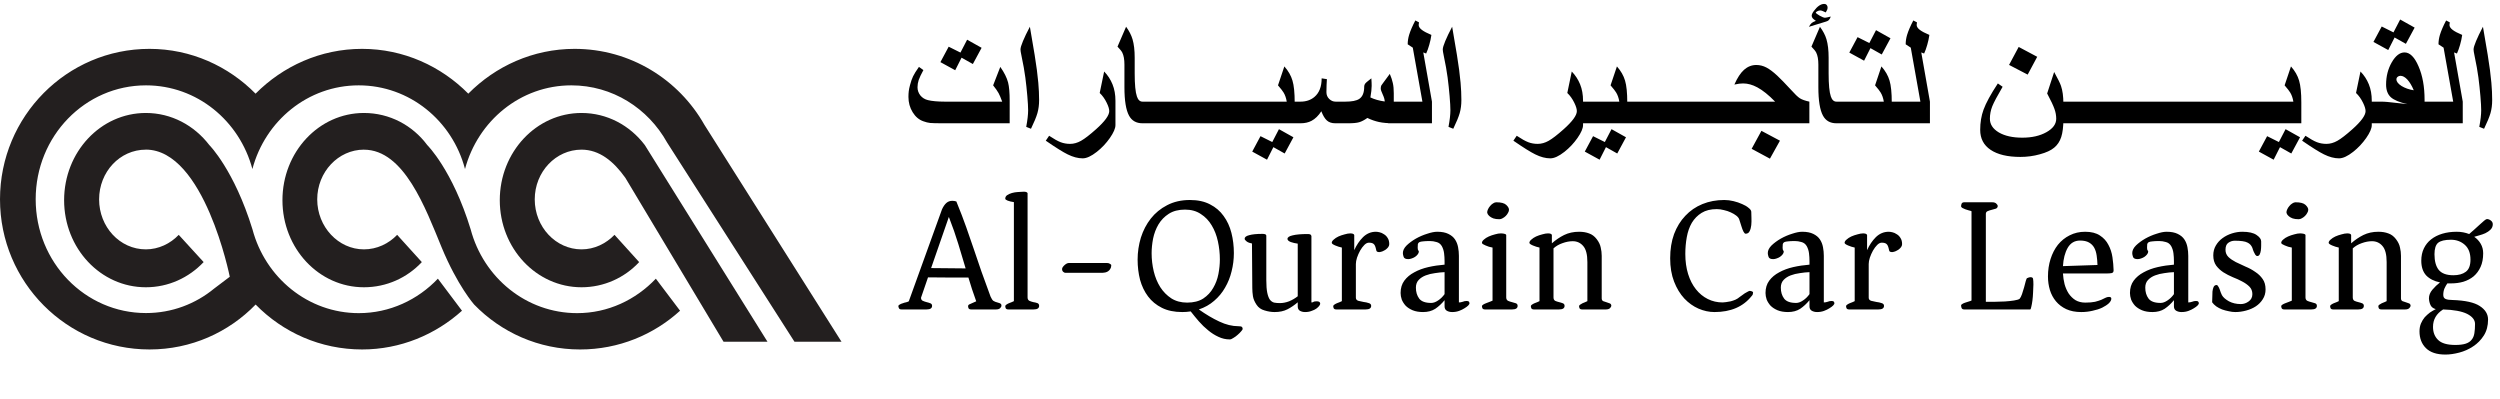 <svg width="307" height="49" viewBox="0 0 307 49" fill="none" xmlns="http://www.w3.org/2000/svg">
<path d="M17.908 18.377C14.704 18.377 12.17 21.121 12.17 24.485C12.17 27.849 14.704 30.622 17.908 30.622C19.475 30.622 20.92 29.923 21.948 28.839L25.007 32.184C23.182 34.113 20.672 35.276 17.908 35.276C12.358 35.276 7.873 30.505 7.873 24.584C7.873 18.663 12.358 13.873 17.908 13.873C21.052 13.873 23.848 15.398 25.706 17.814C25.706 17.814 28.756 20.868 31.003 28.164C32.575 34.085 37.82 38.453 44.06 38.453C47.86 38.453 51.309 36.815 53.772 34.221L56.732 38.157C53.481 41.085 49.179 42.914 44.468 42.914C39.359 42.914 34.733 40.817 31.392 37.397C28.075 40.817 23.463 42.914 18.363 42.914C8.211 42.914 0 34.657 0 24.476C0 14.295 8.201 6 18.354 6C23.454 6 28.066 8.135 31.383 11.503C34.728 8.135 39.349 6 44.459 6C49.568 6 54.171 8.135 57.507 11.503C60.833 8.135 65.454 6 70.559 6C77.404 6 83.358 9.767 86.506 15.336L103.335 41.962H97.56L81.922 17.504C79.581 13.296 75.208 10.481 70.16 10.481C63.92 10.481 58.689 14.835 57.103 20.756C55.55 14.83 50.291 10.481 44.051 10.481C37.811 10.481 32.565 14.835 30.994 20.756C29.412 14.83 24.186 10.481 17.927 10.481C10.444 10.481 4.382 16.716 4.382 24.467C4.382 32.217 10.444 38.443 17.927 38.443C21.117 38.443 24.022 37.313 26.311 35.426L28.216 33.986C28.216 33.986 25.101 18.372 17.899 18.372" fill="#231F1F"/>
<path d="M44.688 18.377C41.54 18.377 38.955 21.122 38.955 24.485C38.955 27.849 41.54 30.622 44.688 30.622C46.288 30.622 47.733 29.923 48.77 28.839L51.801 32.185C49.995 34.113 47.471 35.276 44.688 35.276C39.157 35.276 34.685 30.505 34.685 24.584C34.685 18.663 39.157 13.873 44.688 13.873C47.855 13.873 50.666 15.398 52.467 17.814C52.467 17.814 55.564 20.868 57.797 28.164C59.369 34.085 64.614 38.453 70.877 38.453C74.664 38.453 78.075 36.815 80.538 34.221L83.512 38.157C80.289 41.085 76.006 42.915 71.229 42.915C66.148 42.915 61.541 40.817 58.224 37.397C58.224 37.397 56.164 35.075 54.208 30.317C52.256 25.583 49.624 18.381 44.693 18.381" fill="#231F1F"/>
<path d="M94.248 41.967L79.183 17.814C77.348 15.393 74.547 13.873 71.409 13.873C65.868 13.873 61.373 18.668 61.373 24.584C61.373 30.5 65.868 35.276 71.409 35.276C74.163 35.276 76.692 34.113 78.489 32.185L75.462 28.839C74.407 29.923 72.995 30.622 71.409 30.622C68.256 30.622 65.666 27.873 65.666 24.485C65.666 21.098 68.256 18.377 71.409 18.377C73.623 18.377 75.359 19.822 76.795 21.839L88.848 41.962H94.243L94.248 41.967Z" fill="#231F1F"/>
<path d="M120.541 5.871L119.467 7.863L118.08 7.082L117.299 8.625L115.482 7.629L116.498 5.734L117.943 6.457L118.764 4.875L120.541 5.871ZM123.988 15.139H115.795C115.007 15.139 114.483 15.126 114.223 15.1C113.969 15.074 113.692 15.005 113.393 14.895C112.859 14.712 112.419 14.341 112.074 13.781C111.729 13.221 111.557 12.596 111.557 11.906C111.557 11.639 111.57 11.402 111.596 11.193C111.622 10.979 111.674 10.728 111.752 10.441C111.863 10.018 111.986 9.663 112.123 9.377C112.26 9.09 112.501 8.703 112.846 8.215L113.393 8.605C113.113 9.12 112.921 9.527 112.816 9.826C112.719 10.126 112.67 10.422 112.67 10.715C112.67 11.086 112.787 11.421 113.021 11.721C113.262 12.014 113.575 12.206 113.959 12.297C114.187 12.355 114.483 12.401 114.848 12.434C115.219 12.466 115.606 12.482 116.01 12.482H123.07C122.888 11.988 122.738 11.636 122.621 11.428C122.484 11.18 122.263 10.865 121.957 10.48L122.836 8.215C123.324 8.911 123.643 9.549 123.793 10.129C123.923 10.637 123.988 11.385 123.988 12.375V15.139ZM127.602 12.297C127.602 12.876 127.533 13.407 127.396 13.889C127.26 14.364 126.996 15.005 126.605 15.812L126.02 15.578C126.176 14.745 126.254 14.068 126.254 13.547C126.254 13.15 126.221 12.567 126.156 11.799C126.091 11.031 126.01 10.272 125.912 9.523C125.814 8.768 125.655 7.87 125.434 6.828C125.355 6.464 125.316 6.213 125.316 6.076C125.316 5.874 125.417 5.533 125.619 5.051C125.821 4.562 126.104 3.973 126.469 3.283L127.055 6.74C127.27 8.055 127.419 9.195 127.504 10.158C127.569 10.9 127.602 11.613 127.602 12.297ZM136.977 15.363C136.977 15.76 136.749 16.288 136.293 16.945C135.837 17.596 135.303 18.163 134.691 18.645C134.014 19.178 133.435 19.445 132.953 19.445C132.38 19.445 131.765 19.283 131.107 18.957C130.535 18.677 129.639 18.117 128.422 17.277L128.832 16.672C129.418 17.062 129.89 17.326 130.248 17.463C130.606 17.6 130.993 17.668 131.41 17.668C131.859 17.668 132.309 17.541 132.758 17.287C133.207 17.033 133.819 16.561 134.594 15.871C135.674 14.908 136.215 14.165 136.215 13.645C136.215 13.384 136.111 13.042 135.902 12.619C135.668 12.137 135.382 11.737 135.043 11.418L135.59 8.781C136.033 9.237 136.374 9.761 136.615 10.354C136.856 10.946 136.977 11.62 136.977 12.375V15.363ZM141.664 15.139H140.297C139.535 15.139 138.985 14.826 138.646 14.201C138.269 13.511 138.08 12.349 138.08 10.715V7.932C138.08 7.3 137.992 6.809 137.816 6.457C137.732 6.288 137.536 6.044 137.23 5.725L138.285 3.283C138.663 3.804 138.926 4.318 139.076 4.826C139.252 5.419 139.34 6.174 139.34 7.092V9.016C139.34 10.376 139.431 11.32 139.613 11.848C139.757 12.271 139.984 12.482 140.297 12.482H141.664V15.139ZM145.629 15.139H140.98V12.482H145.629V15.139ZM149.594 15.139H144.945V12.482H149.594V15.139ZM153.559 15.139H148.91V12.482H153.559V15.139ZM158.988 15.139H152.875V12.482H158.012C157.94 12.04 157.81 11.665 157.621 11.359C157.523 11.19 157.296 10.897 156.938 10.48L157.719 8.156C158.207 8.71 158.539 9.289 158.715 9.895C158.897 10.5 158.988 11.398 158.988 12.59V15.139ZM158.832 16.857L157.758 18.85L156.371 18.068L155.59 19.611L153.773 18.615L154.789 16.721L156.234 17.443L157.055 15.861L158.832 16.857ZM171.156 15.139C170.427 15.139 169.822 15.087 169.34 14.982C168.858 14.878 168.383 14.712 167.914 14.484C167.536 14.751 167.198 14.927 166.898 15.012C166.605 15.096 166.163 15.139 165.57 15.139H163.979C163.542 15.139 163.197 15.025 162.943 14.797C162.689 14.569 162.462 14.191 162.26 13.664C161.902 14.211 161.501 14.602 161.059 14.836C160.681 15.038 160.229 15.139 159.701 15.139H158.305V12.482H159.701C160.385 12.482 160.954 12.29 161.41 11.906C162.003 11.405 162.299 10.643 162.299 9.621L162.943 9.719C162.93 9.927 162.917 10.165 162.904 10.432C162.891 10.699 162.885 10.995 162.885 11.32C162.885 11.652 162.999 11.929 163.227 12.15C163.454 12.372 163.715 12.482 164.008 12.482H165.209C166.003 12.482 166.57 12.372 166.908 12.15C167.318 11.883 167.523 11.385 167.523 10.656C167.523 10.5 167.572 10.36 167.67 10.236C167.729 10.165 167.849 10.057 168.031 9.914L168.402 9.621C168.415 9.745 168.425 9.914 168.432 10.129C168.438 10.337 168.441 10.474 168.441 10.539C168.441 10.897 168.389 11.372 168.285 11.965C168.526 12.082 168.796 12.183 169.096 12.268C169.395 12.352 169.711 12.417 170.043 12.463C170.043 12.242 169.962 11.955 169.799 11.604C169.636 11.252 169.555 11.014 169.555 10.891C169.555 10.721 169.577 10.591 169.623 10.5C169.636 10.467 169.708 10.367 169.838 10.197L170.668 9.074C170.844 9.484 170.967 9.859 171.039 10.197C171.117 10.529 171.156 10.946 171.156 11.447V15.139ZM175.844 15.139H170.473V12.482H174.672L173.49 5.852L172.865 5.441C172.865 5.057 172.924 4.67 173.041 4.279C173.191 3.785 173.445 3.195 173.803 2.512L174.252 2.746C174.252 2.785 174.239 2.889 174.213 3.059C174.213 3.273 174.35 3.482 174.623 3.684C174.864 3.866 175.248 4.068 175.775 4.289C175.717 4.706 175.629 5.113 175.512 5.51C175.401 5.907 175.274 6.262 175.131 6.574L174.779 6.438L175.844 12.482V15.139ZM179.457 12.297C179.457 12.876 179.389 13.407 179.252 13.889C179.115 14.364 178.852 15.005 178.461 15.812L177.875 15.578C178.031 14.745 178.109 14.068 178.109 13.547C178.109 13.15 178.077 12.567 178.012 11.799C177.947 11.031 177.865 10.272 177.768 9.523C177.67 8.768 177.51 7.87 177.289 6.828C177.211 6.464 177.172 6.213 177.172 6.076C177.172 5.874 177.273 5.533 177.475 5.051C177.676 4.562 177.96 3.973 178.324 3.283L178.91 6.74C179.125 8.055 179.275 9.195 179.359 10.158C179.424 10.9 179.457 11.613 179.457 12.297ZM194.398 15.363C194.398 15.76 194.171 16.288 193.715 16.945C193.259 17.596 192.725 18.163 192.113 18.645C191.436 19.178 190.857 19.445 190.375 19.445C189.802 19.445 189.187 19.283 188.529 18.957C187.956 18.677 187.061 18.117 185.844 17.277L186.254 16.672C186.84 17.062 187.312 17.326 187.67 17.463C188.028 17.6 188.415 17.668 188.832 17.668C189.281 17.668 189.73 17.541 190.18 17.287C190.629 17.033 191.241 16.561 192.016 15.871C193.096 14.908 193.637 14.165 193.637 13.645C193.637 13.384 193.533 13.042 193.324 12.619C193.09 12.137 192.803 11.737 192.465 11.418L193.012 8.781C193.454 9.237 193.796 9.761 194.037 10.354C194.278 10.946 194.398 11.62 194.398 12.375V15.363ZM199.828 15.139H193.715V12.482H198.852C198.78 12.04 198.65 11.665 198.461 11.359C198.363 11.19 198.135 10.897 197.777 10.48L198.559 8.156C199.047 8.71 199.379 9.289 199.555 9.895C199.737 10.5 199.828 11.398 199.828 12.59V15.139ZM199.672 16.857L198.598 18.85L197.211 18.068L196.43 19.611L194.613 18.615L195.629 16.721L197.074 17.443L197.895 15.861L199.672 16.857ZM203.793 15.139H199.145V12.482H203.793V15.139ZM207.758 15.139H203.109V12.482H207.758V15.139ZM211.723 15.139H207.074V12.482H211.723V15.139ZM222.191 15.139H211.039V12.482H217.982C217.195 11.669 216.465 11.083 215.795 10.725C215.202 10.406 214.623 10.246 214.057 10.246C213.887 10.246 213.731 10.256 213.588 10.275C213.451 10.288 213.249 10.324 212.982 10.383C213.34 9.562 213.738 8.957 214.174 8.566C214.617 8.176 215.118 7.98 215.678 7.98C216.107 7.98 216.521 8.085 216.918 8.293C217.315 8.501 217.761 8.837 218.256 9.299C218.646 9.663 219.2 10.233 219.916 11.008C220.404 11.555 220.775 11.909 221.029 12.072C221.29 12.235 221.677 12.372 222.191 12.482V15.139ZM218.578 17.277L217.348 19.484L215.102 18.273L216.303 16.066L218.578 17.277ZM226.879 15.139H225.512C224.75 15.139 224.2 14.826 223.861 14.201C223.484 13.511 223.295 12.349 223.295 10.715V7.932C223.295 7.3 223.207 6.809 223.031 6.457C222.947 6.288 222.751 6.044 222.445 5.725L223.49 3.293C223.874 3.807 224.141 4.318 224.291 4.826C224.467 5.419 224.555 6.174 224.555 7.092V9.016C224.555 10.376 224.646 11.32 224.828 11.848C224.971 12.271 225.199 12.482 225.512 12.482H226.879V15.139ZM224.818 2.033C224.753 2.229 224.672 2.375 224.574 2.473C224.503 2.544 224.392 2.603 224.242 2.648L222.133 3.293C222.263 3.059 222.377 2.902 222.475 2.824C222.579 2.74 222.751 2.652 222.992 2.561C222.81 2.443 222.676 2.336 222.592 2.238C222.514 2.134 222.475 2.033 222.475 1.936C222.475 1.851 222.501 1.757 222.553 1.652C222.605 1.542 222.673 1.434 222.758 1.33C223.181 0.764 223.601 0.48 224.018 0.48C224.141 0.48 224.239 0.523 224.311 0.607C224.389 0.686 224.428 0.79 224.428 0.92C224.428 1.024 224.411 1.115 224.379 1.193C224.353 1.265 224.294 1.376 224.203 1.525C223.878 1.363 223.656 1.281 223.539 1.281C223.422 1.281 223.305 1.311 223.188 1.369C223.109 1.408 223.038 1.46 222.973 1.525C222.973 1.61 223.129 1.74 223.441 1.916C223.754 2.092 223.979 2.18 224.115 2.18C224.2 2.18 224.434 2.131 224.818 2.033ZM232.152 4.699L231.078 6.691L229.691 5.91L228.91 7.453L227.094 6.457L228.109 4.562L229.555 5.285L230.375 3.703L232.152 4.699ZM232.309 15.139H226.195V12.482H231.332C231.26 12.04 231.13 11.665 230.941 11.359C230.844 11.19 230.616 10.897 230.258 10.48L231.039 8.156C231.527 8.71 231.859 9.289 232.035 9.895C232.217 10.5 232.309 11.398 232.309 12.59V15.139ZM236.996 15.139H231.625V12.482H235.824L234.643 5.852L234.018 5.441C234.018 5.057 234.076 4.67 234.193 4.279C234.343 3.785 234.597 3.195 234.955 2.512L235.404 2.746C235.404 2.785 235.391 2.889 235.365 3.059C235.365 3.273 235.502 3.482 235.775 3.684C236.016 3.866 236.4 4.068 236.928 4.289C236.869 4.706 236.781 5.113 236.664 5.51C236.553 5.907 236.426 6.262 236.283 6.574L235.932 6.438L236.996 12.482V15.139ZM250.17 6.975L248.998 9.162L246.713 7.971L247.895 5.764L250.17 6.975ZM253.383 14.66C253.383 15.559 253.295 16.281 253.119 16.828C252.943 17.369 252.654 17.805 252.25 18.137C251.853 18.469 251.267 18.739 250.492 18.947C249.724 19.162 248.93 19.27 248.109 19.27C246.527 19.27 245.307 18.98 244.447 18.4C243.594 17.828 243.168 17.01 243.168 15.949C243.168 15.044 243.305 14.217 243.578 13.469C243.878 12.642 244.464 11.568 245.336 10.246L245.922 10.656C245.277 11.757 244.854 12.554 244.652 13.049C244.457 13.544 244.359 14.055 244.359 14.582C244.359 15.266 244.724 15.825 245.453 16.262C246.189 16.691 247.152 16.906 248.344 16.906C249.516 16.906 250.502 16.682 251.303 16.232C252.104 15.783 252.504 15.233 252.504 14.582C252.504 14.178 252.432 13.778 252.289 13.381C252.152 12.984 251.853 12.349 251.391 11.477L252.25 8.84C252.706 9.667 252.986 10.236 253.09 10.549C253.285 11.115 253.383 11.835 253.383 12.707V14.66ZM257.348 15.139H252.699V12.482H257.348V15.139ZM261.312 15.139H256.664V12.482H261.312V15.139ZM265.277 15.139H260.629V12.482H265.277V15.139ZM269.242 15.139H264.594V12.482H269.242V15.139ZM273.207 15.139H268.559V12.482H273.207V15.139ZM277.172 15.139H272.523V12.482H277.172V15.139ZM282.602 15.139H276.488V12.482H281.625C281.553 12.04 281.423 11.665 281.234 11.359C281.137 11.19 280.909 10.897 280.551 10.48L281.332 8.156C281.82 8.71 282.152 9.289 282.328 9.895C282.51 10.5 282.602 11.398 282.602 12.59V15.139ZM282.445 16.857L281.371 18.85L279.984 18.068L279.203 19.611L277.387 18.615L278.402 16.721L279.848 17.443L280.668 15.861L282.445 16.857ZM291.254 15.363C291.254 15.76 291.026 16.288 290.57 16.945C290.115 17.596 289.581 18.163 288.969 18.645C288.292 19.178 287.712 19.445 287.23 19.445C286.658 19.445 286.042 19.283 285.385 18.957C284.812 18.677 283.917 18.117 282.699 17.277L283.109 16.672C283.695 17.062 284.167 17.326 284.525 17.463C284.883 17.6 285.271 17.668 285.688 17.668C286.137 17.668 286.586 17.541 287.035 17.287C287.484 17.033 288.096 16.561 288.871 15.871C289.952 14.908 290.492 14.165 290.492 13.645C290.492 13.384 290.388 13.042 290.18 12.619C289.945 12.137 289.659 11.737 289.32 11.418L289.867 8.781C290.31 9.237 290.652 9.761 290.893 10.354C291.133 10.946 291.254 11.62 291.254 12.375V15.363ZM296.518 3.391L295.443 5.383L294.057 4.602L293.275 6.145L291.459 5.148L292.475 3.254L293.92 3.977L294.74 2.395L296.518 3.391ZM297.738 15.139H290.57V12.482H292.328C292.628 12.482 292.911 12.495 293.178 12.521C293.894 12.6 294.711 12.688 295.629 12.785C294.659 12.57 293.979 12.287 293.588 11.935C293.204 11.578 293.012 11.06 293.012 10.383C293.012 9.374 293.243 8.465 293.705 7.658C294.174 6.844 294.698 6.438 295.277 6.438C295.935 6.438 296.508 7.007 296.996 8.146C297.491 9.279 297.738 10.65 297.738 12.258V15.139ZM296.41 11.086C296.176 10.526 295.915 10.09 295.629 9.777C295.342 9.465 295.056 9.309 294.77 9.309C294.639 9.309 294.525 9.351 294.428 9.436C294.33 9.52 294.281 9.621 294.281 9.738C294.281 10.018 294.49 10.292 294.906 10.559C295.329 10.819 295.831 10.995 296.41 11.086ZM302.426 15.139H297.055V12.482H301.254L300.072 5.852L299.447 5.441C299.447 5.057 299.506 4.67 299.623 4.279C299.773 3.785 300.027 3.195 300.385 2.512L300.834 2.746C300.834 2.785 300.821 2.889 300.795 3.059C300.795 3.273 300.932 3.482 301.205 3.684C301.446 3.866 301.83 4.068 302.357 4.289C302.299 4.706 302.211 5.113 302.094 5.51C301.983 5.907 301.856 6.262 301.713 6.574L301.361 6.438L302.426 12.482V15.139ZM306.039 12.297C306.039 12.876 305.971 13.407 305.834 13.889C305.697 14.364 305.434 15.005 305.043 15.812L304.457 15.578C304.613 14.745 304.691 14.068 304.691 13.547C304.691 13.15 304.659 12.567 304.594 11.799C304.529 11.031 304.447 10.272 304.35 9.523C304.252 8.768 304.092 7.87 303.871 6.828C303.793 6.464 303.754 6.213 303.754 6.076C303.754 5.874 303.855 5.533 304.057 5.051C304.258 4.562 304.542 3.973 304.906 3.283L305.492 6.74C305.707 8.055 305.857 9.195 305.941 10.158C306.007 10.9 306.039 11.613 306.039 12.297Z" fill="black"/>
<path d="M110.7 38C110.54 38 110.44 37.953 110.4 37.86C110.347 37.767 110.32 37.68 110.32 37.6C110.32 37.52 110.373 37.453 110.48 37.4C110.587 37.333 110.713 37.28 110.86 37.24C110.993 37.187 111.133 37.147 111.28 37.12C111.427 37.08 111.533 37.04 111.6 37L115.68 25.7C115.84 25.353 116.02 25.093 116.22 24.92C116.42 24.747 116.66 24.66 116.94 24.66C117.113 24.66 117.28 24.687 117.44 24.74C117.92 25.913 118.327 26.973 118.66 27.92C118.993 28.853 119.307 29.76 119.6 30.64C119.907 31.52 120.213 32.42 120.52 33.34C120.84 34.247 121.213 35.273 121.64 36.42C121.76 36.687 121.873 36.86 121.98 36.94C122.087 37.02 122.293 37.1 122.6 37.18C122.72 37.207 122.813 37.247 122.88 37.3C122.947 37.34 122.98 37.427 122.98 37.56C122.98 37.627 122.927 37.72 122.82 37.84C122.713 37.947 122.54 38 122.3 38H119.26C119.1 38 118.993 37.953 118.94 37.86C118.9 37.767 118.88 37.68 118.88 37.6C118.88 37.48 118.96 37.393 119.12 37.34L119.88 37C119.693 36.48 119.52 35.98 119.36 35.5C119.213 35.02 119.067 34.547 118.92 34.08C118.027 34.08 117.2 34.08 116.44 34.08C115.693 34.067 114.867 34.06 113.96 34.06L113.1 36.56C113.1 36.747 113.173 36.873 113.32 36.94C113.467 37.007 113.62 37.06 113.78 37.1C113.953 37.14 114.107 37.187 114.24 37.24C114.387 37.293 114.46 37.4 114.46 37.56C114.46 37.853 114.233 38 113.78 38H110.7ZM114.34 32.92C115.167 32.92 115.893 32.927 116.52 32.94C117.16 32.953 117.847 32.96 118.58 32.96C118.287 31.96 117.987 30.96 117.68 29.96C117.373 28.947 116.987 27.84 116.52 26.64L114.34 32.92ZM123.446 37.6C123.446 37.533 123.486 37.473 123.566 37.42C123.659 37.353 123.766 37.293 123.886 37.24C124.006 37.187 124.126 37.14 124.246 37.1C124.366 37.047 124.452 37.007 124.506 36.98V24.82C124.212 24.78 123.959 24.72 123.746 24.64C123.546 24.56 123.446 24.48 123.446 24.4C123.446 24.213 123.526 24.067 123.686 23.96C123.846 23.853 124.039 23.767 124.266 23.7C124.506 23.633 124.752 23.593 125.006 23.58C125.272 23.553 125.512 23.54 125.726 23.54C125.979 23.54 126.132 23.6 126.186 23.72V36.52C126.186 36.72 126.259 36.86 126.406 36.94C126.552 37.007 126.712 37.06 126.886 37.1C127.072 37.127 127.239 37.167 127.386 37.22C127.532 37.273 127.606 37.387 127.606 37.56C127.606 37.853 127.379 38 126.926 38H123.826C123.666 38 123.559 37.953 123.506 37.86C123.466 37.767 123.446 37.68 123.446 37.6ZM130.803 33.5C130.737 33.5 130.657 33.46 130.563 33.38C130.47 33.3 130.423 33.187 130.423 33.04C130.423 32.947 130.457 32.86 130.523 32.78C130.59 32.687 130.663 32.607 130.743 32.54C130.837 32.46 130.923 32.4 131.003 32.36C131.097 32.32 131.17 32.3 131.223 32.3H135.983C136.103 32.3 136.21 32.333 136.303 32.4C136.41 32.453 136.463 32.513 136.463 32.58C136.463 32.753 136.423 32.9 136.343 33.02C136.277 33.14 136.183 33.24 136.063 33.32C135.957 33.387 135.843 33.433 135.723 33.46C135.603 33.487 135.497 33.5 135.403 33.5H130.803ZM139.699 31.88C139.699 30.96 139.833 30.06 140.099 29.18C140.379 28.3 140.786 27.52 141.319 26.84C141.853 26.16 142.519 25.613 143.319 25.2C144.133 24.773 145.066 24.56 146.119 24.56C147.093 24.56 147.919 24.74 148.599 25.1C149.279 25.447 149.833 25.92 150.259 26.52C150.699 27.12 151.019 27.813 151.219 28.6C151.419 29.387 151.519 30.213 151.519 31.08C151.519 31.84 151.426 32.587 151.239 33.32C151.066 34.04 150.799 34.707 150.439 35.32C150.093 35.933 149.646 36.473 149.099 36.94C148.566 37.407 147.939 37.76 147.219 38C148.086 38.613 148.919 39.107 149.719 39.48C150.533 39.867 151.319 40.06 152.079 40.06C152.293 40.06 152.433 40.087 152.499 40.14C152.566 40.193 152.599 40.28 152.599 40.4C152.599 40.453 152.539 40.547 152.419 40.68C152.299 40.827 152.153 40.973 151.979 41.12C151.819 41.267 151.646 41.393 151.459 41.5C151.286 41.62 151.139 41.68 151.019 41.68C150.526 41.68 150.059 41.573 149.619 41.36C149.179 41.16 148.759 40.893 148.359 40.56C147.959 40.24 147.579 39.873 147.219 39.46C146.873 39.06 146.539 38.653 146.219 38.24C146.046 38.267 145.873 38.287 145.699 38.3C145.539 38.313 145.366 38.32 145.179 38.32C144.206 38.32 143.373 38.147 142.679 37.8C141.986 37.453 141.419 36.987 140.979 36.4C140.539 35.813 140.213 35.133 139.999 34.36C139.799 33.573 139.699 32.747 139.699 31.88ZM145.779 37.16C146.579 37.16 147.239 36.993 147.759 36.66C148.279 36.313 148.686 35.88 148.979 35.36C149.286 34.84 149.499 34.273 149.619 33.66C149.739 33.033 149.799 32.433 149.799 31.86C149.799 31.113 149.719 30.373 149.559 29.64C149.399 28.907 149.146 28.253 148.799 27.68C148.453 27.093 148.006 26.627 147.459 26.28C146.926 25.92 146.279 25.74 145.519 25.74C144.719 25.74 144.053 25.913 143.519 26.26C142.999 26.593 142.579 27.027 142.259 27.56C141.953 28.08 141.733 28.66 141.599 29.3C141.479 29.927 141.419 30.527 141.419 31.1C141.419 31.847 141.506 32.587 141.679 33.32C141.853 34.04 142.119 34.687 142.479 35.26C142.839 35.82 143.293 36.28 143.839 36.64C144.386 36.987 145.033 37.16 145.779 37.16ZM154.302 37.42C154.062 37.06 153.915 36.713 153.862 36.38C153.809 36.033 153.782 35.693 153.782 35.36L153.742 29.9C153.489 29.86 153.275 29.78 153.102 29.66C152.929 29.527 152.842 29.413 152.842 29.32C152.842 29.12 153.029 28.973 153.402 28.88C153.775 28.773 154.315 28.72 155.022 28.72C155.169 28.72 155.275 28.733 155.342 28.76C155.422 28.773 155.475 28.827 155.502 28.92V34.4C155.502 35.053 155.542 35.573 155.622 35.96C155.702 36.333 155.809 36.613 155.942 36.8C156.089 36.987 156.262 37.107 156.462 37.16C156.675 37.2 156.909 37.22 157.162 37.22C157.535 37.22 157.915 37.147 158.302 37C158.689 36.84 159.042 36.633 159.362 36.38V29.92C159.055 29.88 158.769 29.813 158.502 29.72C158.235 29.613 158.102 29.487 158.102 29.34C158.102 29.14 158.315 28.993 158.742 28.9C159.169 28.793 159.789 28.74 160.602 28.74C160.709 28.74 160.802 28.753 160.882 28.78C160.962 28.807 161.015 28.873 161.042 28.98V37.14C161.162 37.14 161.242 37.12 161.282 37.08C161.335 37.027 161.475 37 161.702 37C161.982 37 162.122 37.1 162.122 37.3C162.122 37.353 162.082 37.44 162.002 37.56C161.922 37.667 161.802 37.78 161.642 37.9C161.495 38.007 161.302 38.1 161.062 38.18C160.835 38.273 160.569 38.32 160.262 38.32C160.022 38.32 159.809 38.267 159.622 38.16C159.449 38.053 159.362 37.873 159.362 37.62V37.12C158.962 37.467 158.542 37.753 158.102 37.98C157.662 38.207 157.135 38.32 156.522 38.32C156.122 38.32 155.709 38.253 155.282 38.12C154.855 38 154.529 37.767 154.302 37.42ZM163.721 37.6C163.721 37.533 163.761 37.473 163.841 37.42C163.934 37.353 164.041 37.293 164.161 37.24C164.281 37.187 164.401 37.14 164.521 37.1C164.641 37.047 164.728 37.007 164.781 36.98V30.4C164.514 30.347 164.241 30.26 163.961 30.14C163.681 30.02 163.541 29.913 163.541 29.82C163.541 29.687 163.621 29.553 163.781 29.42C163.941 29.273 164.134 29.147 164.361 29.04C164.601 28.933 164.854 28.847 165.121 28.78C165.388 28.7 165.621 28.66 165.821 28.66C165.928 28.66 166.028 28.673 166.121 28.7C166.214 28.727 166.274 28.78 166.301 28.86V30.72C166.581 30.093 166.941 29.56 167.381 29.12C167.834 28.68 168.361 28.46 168.961 28.46C169.081 28.46 169.228 28.48 169.401 28.52C169.588 28.56 169.768 28.64 169.941 28.76C170.128 28.867 170.281 29.02 170.401 29.22C170.534 29.42 170.601 29.673 170.601 29.98C170.601 30.1 170.561 30.22 170.481 30.34C170.401 30.447 170.301 30.547 170.181 30.64C170.061 30.72 169.928 30.793 169.781 30.86C169.648 30.913 169.514 30.947 169.381 30.96C169.274 30.96 169.181 30.94 169.101 30.9C169.034 30.847 168.988 30.727 168.961 30.54C168.894 30.233 168.794 30.033 168.661 29.94C168.541 29.847 168.354 29.8 168.101 29.8C167.914 29.8 167.728 29.893 167.541 30.08C167.354 30.267 167.181 30.5 167.021 30.78C166.874 31.047 166.748 31.333 166.641 31.64C166.548 31.933 166.501 32.193 166.501 32.42V36.56C166.501 36.747 166.601 36.873 166.801 36.94C167.001 36.993 167.214 37.04 167.441 37.08C167.681 37.107 167.894 37.153 168.081 37.22C168.281 37.273 168.381 37.387 168.381 37.56C168.381 37.853 168.154 38 167.701 38H164.101C163.941 38 163.834 37.953 163.781 37.86C163.741 37.767 163.721 37.68 163.721 37.6ZM171.993 35.98C171.993 35.38 172.146 34.873 172.453 34.46C172.759 34.047 173.166 33.707 173.673 33.44C174.179 33.16 174.753 32.947 175.393 32.8C176.046 32.653 176.713 32.553 177.393 32.5V32.06C177.393 31.74 177.373 31.42 177.333 31.1C177.293 30.78 177.199 30.487 177.053 30.22C176.893 29.953 176.673 29.787 176.393 29.72C176.126 29.64 175.859 29.6 175.593 29.6C175.233 29.6 174.953 29.613 174.753 29.64C174.553 29.653 174.399 29.687 174.293 29.74C174.199 29.793 174.139 29.873 174.113 29.98C174.099 30.073 174.093 30.207 174.093 30.38C174.093 30.567 174.113 30.687 174.153 30.74C174.206 30.78 174.233 30.833 174.233 30.9C174.233 31.007 174.186 31.12 174.093 31.24C174.013 31.347 173.906 31.447 173.773 31.54C173.653 31.62 173.513 31.687 173.353 31.74C173.206 31.793 173.066 31.82 172.933 31.82C172.626 31.82 172.439 31.733 172.373 31.56C172.306 31.373 172.273 31.213 172.273 31.08C172.273 30.76 172.426 30.447 172.733 30.14C173.053 29.833 173.433 29.553 173.873 29.3C174.326 29.047 174.793 28.847 175.273 28.7C175.753 28.54 176.159 28.46 176.493 28.46C177.053 28.46 177.506 28.547 177.853 28.72C178.213 28.893 178.486 29.12 178.673 29.4C178.859 29.68 178.986 30 179.053 30.36C179.119 30.707 179.153 31.06 179.153 31.42V37.14C179.299 37.14 179.453 37.113 179.613 37.06C179.773 36.993 179.933 36.96 180.093 36.96C180.239 36.96 180.333 36.987 180.373 37.04C180.426 37.093 180.453 37.167 180.453 37.26C180.453 37.313 180.399 37.4 180.293 37.52C180.186 37.627 180.033 37.74 179.833 37.86C179.646 37.98 179.426 38.087 179.173 38.18C178.919 38.273 178.639 38.32 178.333 38.32C178.079 38.32 177.859 38.267 177.673 38.16C177.486 38.053 177.393 37.873 177.393 37.62V36.86C177.046 37.287 176.666 37.64 176.253 37.92C175.839 38.187 175.339 38.32 174.753 38.32C174.259 38.32 173.833 38.247 173.473 38.1C173.126 37.953 172.839 37.767 172.613 37.54C172.399 37.3 172.239 37.047 172.133 36.78C172.039 36.5 171.993 36.233 171.993 35.98ZM173.873 35.32C173.873 35.853 174.006 36.3 174.273 36.66C174.539 37.02 175.033 37.2 175.753 37.2C176.019 37.2 176.299 37.1 176.593 36.9C176.899 36.7 177.166 36.44 177.393 36.12V33.42C177.019 33.433 176.626 33.473 176.213 33.54C175.799 33.593 175.419 33.687 175.073 33.82C174.726 33.953 174.439 34.14 174.213 34.38C173.986 34.62 173.873 34.933 173.873 35.32ZM181.984 37.6C181.984 37.533 182.038 37.467 182.144 37.4C182.251 37.333 182.378 37.273 182.524 37.22C182.671 37.153 182.811 37.1 182.944 37.06C183.091 37.007 183.204 36.96 183.284 36.92V30.4C183.151 30.373 183.004 30.34 182.844 30.3C182.698 30.247 182.558 30.193 182.424 30.14C182.304 30.087 182.198 30.033 182.104 29.98C182.024 29.927 181.984 29.873 181.984 29.82C181.984 29.687 182.064 29.553 182.224 29.42C182.384 29.273 182.584 29.147 182.824 29.04C183.064 28.933 183.318 28.847 183.584 28.78C183.851 28.7 184.091 28.66 184.304 28.66C184.424 28.66 184.558 28.673 184.704 28.7C184.851 28.727 184.938 28.78 184.964 28.86V36.52C184.964 36.72 185.038 36.86 185.184 36.94C185.331 37.007 185.491 37.06 185.664 37.1C185.838 37.14 185.998 37.187 186.144 37.24C186.291 37.293 186.364 37.4 186.364 37.56C186.364 37.853 186.138 38 185.684 38H182.364C182.204 38 182.098 37.953 182.044 37.86C182.004 37.767 181.984 37.68 181.984 37.6ZM184.124 26.92C183.831 26.92 183.584 26.887 183.384 26.82C183.184 26.74 183.031 26.653 182.924 26.56C182.818 26.467 182.738 26.373 182.684 26.28C182.644 26.187 182.624 26.12 182.624 26.08C182.624 25.973 182.658 25.847 182.724 25.7C182.791 25.553 182.878 25.42 182.984 25.3C183.091 25.167 183.211 25.06 183.344 24.98C183.478 24.887 183.611 24.84 183.744 24.84C184.331 24.84 184.738 24.947 184.964 25.16C185.191 25.373 185.304 25.573 185.304 25.76C185.304 25.88 185.264 26.007 185.184 26.14C185.118 26.273 185.024 26.4 184.904 26.52C184.798 26.627 184.671 26.72 184.524 26.8C184.391 26.88 184.258 26.92 184.124 26.92ZM187.99 37.6C187.99 37.533 188.03 37.473 188.11 37.42C188.203 37.353 188.31 37.293 188.43 37.24C188.55 37.187 188.67 37.14 188.79 37.1C188.91 37.047 188.996 37.007 189.05 36.98V30.4C188.783 30.347 188.51 30.26 188.23 30.14C187.95 30.02 187.81 29.913 187.81 29.82C187.81 29.687 187.89 29.553 188.05 29.42C188.21 29.273 188.403 29.147 188.63 29.04C188.87 28.933 189.123 28.847 189.39 28.78C189.656 28.7 189.89 28.66 190.09 28.66C190.383 28.66 190.543 28.727 190.57 28.86V29.88C191.036 29.467 191.536 29.127 192.07 28.86C192.616 28.593 193.23 28.46 193.91 28.46C194.376 28.46 194.783 28.527 195.13 28.66C195.49 28.78 195.803 29.013 196.07 29.36C196.336 29.707 196.503 30.053 196.57 30.4C196.65 30.733 196.69 31.073 196.69 31.42V36.64C196.69 36.8 196.75 36.913 196.87 36.98C197.003 37.033 197.143 37.08 197.29 37.12C197.436 37.16 197.57 37.207 197.69 37.26C197.81 37.313 197.87 37.413 197.87 37.56C197.87 37.627 197.816 37.72 197.71 37.84C197.603 37.947 197.43 38 197.19 38H194.29C194.13 38 194.023 37.953 193.97 37.86C193.93 37.767 193.91 37.68 193.91 37.6C193.91 37.533 193.95 37.473 194.03 37.42C194.123 37.353 194.223 37.293 194.33 37.24C194.45 37.187 194.563 37.14 194.67 37.1C194.79 37.047 194.876 37.007 194.93 36.98V32.18C194.93 31.247 194.756 30.587 194.41 30.2C194.076 29.813 193.65 29.62 193.13 29.62C192.73 29.62 192.31 29.7 191.87 29.86C191.443 30.007 191.076 30.22 190.77 30.5V36.52C190.77 36.72 190.836 36.86 190.97 36.94C191.116 37.007 191.276 37.06 191.45 37.1C191.623 37.14 191.776 37.187 191.91 37.24C192.056 37.293 192.13 37.4 192.13 37.56C192.13 37.853 191.903 38 191.45 38H188.37C188.21 38 188.103 37.953 188.05 37.86C188.01 37.767 187.99 37.68 187.99 37.6ZM210.537 38.32C209.884 38.32 209.231 38.18 208.577 37.9C207.937 37.62 207.357 37.207 206.837 36.66C206.317 36.1 205.897 35.407 205.577 34.58C205.257 33.753 205.097 32.8 205.097 31.72C205.097 30.613 205.257 29.62 205.577 28.74C205.911 27.86 206.371 27.113 206.957 26.5C207.544 25.873 208.244 25.393 209.057 25.06C209.871 24.727 210.764 24.56 211.737 24.56C212.124 24.56 212.504 24.607 212.877 24.7C213.264 24.793 213.617 24.913 213.937 25.06C214.257 25.193 214.517 25.347 214.717 25.52C214.931 25.68 215.044 25.84 215.057 26C215.057 26.187 215.064 26.433 215.077 26.74C215.091 27.047 215.084 27.347 215.057 27.64C215.031 27.92 214.964 28.167 214.857 28.38C214.764 28.593 214.597 28.7 214.357 28.7C214.277 28.7 214.191 28.613 214.097 28.44C214.004 28.253 213.924 28.047 213.857 27.82C213.764 27.567 213.671 27.273 213.577 26.94C213.524 26.78 213.404 26.627 213.217 26.48C213.031 26.333 212.804 26.2 212.537 26.08C212.284 25.96 212.004 25.867 211.697 25.8C211.391 25.72 211.097 25.68 210.817 25.68C210.071 25.68 209.451 25.833 208.957 26.14C208.464 26.447 208.064 26.853 207.757 27.36C207.464 27.867 207.257 28.453 207.137 29.12C207.017 29.787 206.957 30.473 206.957 31.18C206.957 32.087 207.071 32.907 207.297 33.64C207.524 34.373 207.844 35 208.257 35.52C208.671 36.04 209.157 36.44 209.717 36.72C210.277 37 210.884 37.14 211.537 37.14C211.644 37.14 211.784 37.127 211.957 37.1C212.144 37.073 212.337 37.04 212.537 37C212.737 36.947 212.931 36.88 213.117 36.8C213.317 36.707 213.484 36.6 213.617 36.48C213.684 36.427 213.777 36.36 213.897 36.28C214.017 36.187 214.137 36.1 214.257 36.02C214.391 35.94 214.511 35.873 214.617 35.82C214.737 35.753 214.817 35.72 214.857 35.72C214.951 35.72 215.044 35.74 215.137 35.78C215.231 35.807 215.277 35.86 215.277 35.94C215.277 36.007 215.264 36.08 215.237 36.16C215.211 36.227 215.164 36.293 215.097 36.36C214.057 37.667 212.537 38.32 210.537 38.32ZM216.805 35.98C216.805 35.38 216.958 34.873 217.265 34.46C217.572 34.047 217.978 33.707 218.485 33.44C218.992 33.16 219.565 32.947 220.205 32.8C220.858 32.653 221.525 32.553 222.205 32.5V32.06C222.205 31.74 222.185 31.42 222.145 31.1C222.105 30.78 222.012 30.487 221.865 30.22C221.705 29.953 221.485 29.787 221.205 29.72C220.938 29.64 220.672 29.6 220.405 29.6C220.045 29.6 219.765 29.613 219.565 29.64C219.365 29.653 219.212 29.687 219.105 29.74C219.012 29.793 218.952 29.873 218.925 29.98C218.912 30.073 218.905 30.207 218.905 30.38C218.905 30.567 218.925 30.687 218.965 30.74C219.018 30.78 219.045 30.833 219.045 30.9C219.045 31.007 218.998 31.12 218.905 31.24C218.825 31.347 218.718 31.447 218.585 31.54C218.465 31.62 218.325 31.687 218.165 31.74C218.018 31.793 217.878 31.82 217.745 31.82C217.438 31.82 217.252 31.733 217.185 31.56C217.118 31.373 217.085 31.213 217.085 31.08C217.085 30.76 217.238 30.447 217.545 30.14C217.865 29.833 218.245 29.553 218.685 29.3C219.138 29.047 219.605 28.847 220.085 28.7C220.565 28.54 220.972 28.46 221.305 28.46C221.865 28.46 222.318 28.547 222.665 28.72C223.025 28.893 223.298 29.12 223.485 29.4C223.672 29.68 223.798 30 223.865 30.36C223.932 30.707 223.965 31.06 223.965 31.42V37.14C224.112 37.14 224.265 37.113 224.425 37.06C224.585 36.993 224.745 36.96 224.905 36.96C225.052 36.96 225.145 36.987 225.185 37.04C225.238 37.093 225.265 37.167 225.265 37.26C225.265 37.313 225.212 37.4 225.105 37.52C224.998 37.627 224.845 37.74 224.645 37.86C224.458 37.98 224.238 38.087 223.985 38.18C223.732 38.273 223.452 38.32 223.145 38.32C222.892 38.32 222.672 38.267 222.485 38.16C222.298 38.053 222.205 37.873 222.205 37.62V36.86C221.858 37.287 221.478 37.64 221.065 37.92C220.652 38.187 220.152 38.32 219.565 38.32C219.072 38.32 218.645 38.247 218.285 38.1C217.938 37.953 217.652 37.767 217.425 37.54C217.212 37.3 217.052 37.047 216.945 36.78C216.852 36.5 216.805 36.233 216.805 35.98ZM218.685 35.32C218.685 35.853 218.818 36.3 219.085 36.66C219.352 37.02 219.845 37.2 220.565 37.2C220.832 37.2 221.112 37.1 221.405 36.9C221.712 36.7 221.978 36.44 222.205 36.12V33.42C221.832 33.433 221.438 33.473 221.025 33.54C220.612 33.593 220.232 33.687 219.885 33.82C219.538 33.953 219.252 34.14 219.025 34.38C218.798 34.62 218.685 34.933 218.685 35.32ZM226.697 37.6C226.697 37.533 226.737 37.473 226.817 37.42C226.91 37.353 227.017 37.293 227.137 37.24C227.257 37.187 227.377 37.14 227.497 37.1C227.617 37.047 227.703 37.007 227.757 36.98V30.4C227.49 30.347 227.217 30.26 226.937 30.14C226.657 30.02 226.517 29.913 226.517 29.82C226.517 29.687 226.597 29.553 226.757 29.42C226.917 29.273 227.11 29.147 227.337 29.04C227.577 28.933 227.83 28.847 228.097 28.78C228.363 28.7 228.597 28.66 228.797 28.66C228.903 28.66 229.003 28.673 229.097 28.7C229.19 28.727 229.25 28.78 229.277 28.86V30.72C229.557 30.093 229.917 29.56 230.357 29.12C230.81 28.68 231.337 28.46 231.937 28.46C232.057 28.46 232.203 28.48 232.377 28.52C232.563 28.56 232.743 28.64 232.917 28.76C233.103 28.867 233.257 29.02 233.377 29.22C233.51 29.42 233.577 29.673 233.577 29.98C233.577 30.1 233.537 30.22 233.457 30.34C233.377 30.447 233.277 30.547 233.157 30.64C233.037 30.72 232.903 30.793 232.757 30.86C232.623 30.913 232.49 30.947 232.357 30.96C232.25 30.96 232.157 30.94 232.077 30.9C232.01 30.847 231.963 30.727 231.937 30.54C231.87 30.233 231.77 30.033 231.637 29.94C231.517 29.847 231.33 29.8 231.077 29.8C230.89 29.8 230.703 29.893 230.517 30.08C230.33 30.267 230.157 30.5 229.997 30.78C229.85 31.047 229.723 31.333 229.617 31.64C229.523 31.933 229.477 32.193 229.477 32.42V36.56C229.477 36.747 229.577 36.873 229.777 36.94C229.977 36.993 230.19 37.04 230.417 37.08C230.657 37.107 230.87 37.153 231.057 37.22C231.257 37.273 231.357 37.387 231.357 37.56C231.357 37.853 231.13 38 230.677 38H227.077C226.917 38 226.81 37.953 226.757 37.86C226.717 37.767 226.697 37.68 226.697 37.6ZM240.822 37.52C240.822 37.44 240.875 37.373 240.982 37.32C241.088 37.253 241.208 37.2 241.342 37.16C241.488 37.107 241.635 37.06 241.782 37.02C241.928 36.98 242.035 36.94 242.102 36.9V25.94C242.035 25.9 241.928 25.867 241.782 25.84C241.635 25.8 241.488 25.753 241.342 25.7C241.208 25.647 241.088 25.593 240.982 25.54C240.875 25.473 240.822 25.4 240.822 25.32C240.822 25.24 240.842 25.14 240.882 25.02C240.935 24.9 241.042 24.84 241.202 24.84H244.642C244.882 24.84 245.055 24.9 245.162 25.02C245.268 25.127 245.322 25.213 245.322 25.28C245.322 25.44 245.248 25.553 245.102 25.62C244.955 25.673 244.788 25.72 244.602 25.76C244.428 25.8 244.262 25.853 244.102 25.92C243.955 25.973 243.875 26.08 243.862 26.24V37.06C244.168 37.06 244.528 37.06 244.942 37.06C245.368 37.047 245.788 37.033 246.202 37.02C246.615 36.993 246.988 36.953 247.322 36.9C247.655 36.847 247.882 36.78 248.002 36.7C248.108 36.58 248.208 36.387 248.302 36.12C248.395 35.84 248.482 35.56 248.562 35.28C248.642 35 248.708 34.747 248.762 34.52C248.828 34.293 248.882 34.173 248.922 34.16C248.975 34.133 249.042 34.107 249.122 34.08C249.202 34.053 249.282 34.04 249.362 34.04C249.548 34.04 249.648 34.113 249.662 34.26C249.688 34.407 249.702 34.633 249.702 34.94C249.702 35.233 249.688 35.56 249.662 35.92C249.648 36.267 249.622 36.593 249.582 36.9C249.542 37.207 249.495 37.467 249.442 37.68C249.402 37.893 249.355 38 249.302 38H241.202C241.042 38 240.935 37.94 240.882 37.82C240.842 37.7 240.822 37.6 240.822 37.52ZM251.49 33.96C251.49 33.187 251.597 32.467 251.81 31.8C252.023 31.133 252.323 30.553 252.71 30.06C253.11 29.567 253.59 29.18 254.15 28.9C254.723 28.607 255.357 28.46 256.05 28.46C256.81 28.46 257.417 28.613 257.87 28.92C258.323 29.213 258.67 29.593 258.91 30.06C259.163 30.527 259.33 31.04 259.41 31.6C259.49 32.147 259.537 32.68 259.55 33.2C259.55 33.4 259.463 33.513 259.29 33.54C259.117 33.567 258.937 33.58 258.75 33.58H253.33C253.357 34.033 253.423 34.473 253.53 34.9C253.65 35.327 253.817 35.707 254.03 36.04C254.257 36.373 254.537 36.647 254.87 36.86C255.217 37.06 255.617 37.16 256.07 37.16C256.563 37.16 256.963 37.127 257.27 37.06C257.577 36.98 257.83 36.9 258.03 36.82C258.23 36.727 258.397 36.647 258.53 36.58C258.677 36.5 258.83 36.46 258.99 36.46C259.177 36.46 259.27 36.533 259.27 36.68C259.27 36.853 259.17 37.04 258.97 37.24C258.77 37.427 258.497 37.607 258.15 37.78C257.817 37.94 257.423 38.067 256.97 38.16C256.53 38.267 256.063 38.32 255.57 38.32C254.863 38.32 254.25 38.2 253.73 37.96C253.223 37.72 252.803 37.4 252.47 37C252.137 36.6 251.89 36.14 251.73 35.62C251.57 35.087 251.49 34.533 251.49 33.96ZM257.57 32.54C257.557 32.127 257.523 31.74 257.47 31.38C257.417 31.007 257.317 30.687 257.17 30.42C257.023 30.153 256.81 29.94 256.53 29.78C256.25 29.62 255.883 29.54 255.43 29.54C254.763 29.54 254.257 29.84 253.91 30.44C253.577 31.027 253.383 31.773 253.33 32.68L257.57 32.54ZM261.559 35.98C261.559 35.38 261.712 34.873 262.019 34.46C262.326 34.047 262.732 33.707 263.239 33.44C263.746 33.16 264.319 32.947 264.959 32.8C265.612 32.653 266.279 32.553 266.959 32.5V32.06C266.959 31.74 266.939 31.42 266.899 31.1C266.859 30.78 266.766 30.487 266.619 30.22C266.459 29.953 266.239 29.787 265.959 29.72C265.692 29.64 265.426 29.6 265.159 29.6C264.799 29.6 264.519 29.613 264.319 29.64C264.119 29.653 263.966 29.687 263.859 29.74C263.766 29.793 263.706 29.873 263.679 29.98C263.666 30.073 263.659 30.207 263.659 30.38C263.659 30.567 263.679 30.687 263.719 30.74C263.772 30.78 263.799 30.833 263.799 30.9C263.799 31.007 263.752 31.12 263.659 31.24C263.579 31.347 263.472 31.447 263.339 31.54C263.219 31.62 263.079 31.687 262.919 31.74C262.772 31.793 262.632 31.82 262.499 31.82C262.192 31.82 262.006 31.733 261.939 31.56C261.872 31.373 261.839 31.213 261.839 31.08C261.839 30.76 261.992 30.447 262.299 30.14C262.619 29.833 262.999 29.553 263.439 29.3C263.892 29.047 264.359 28.847 264.839 28.7C265.319 28.54 265.726 28.46 266.059 28.46C266.619 28.46 267.072 28.547 267.419 28.72C267.779 28.893 268.052 29.12 268.239 29.4C268.426 29.68 268.552 30 268.619 30.36C268.686 30.707 268.719 31.06 268.719 31.42V37.14C268.866 37.14 269.019 37.113 269.179 37.06C269.339 36.993 269.499 36.96 269.659 36.96C269.806 36.96 269.899 36.987 269.939 37.04C269.992 37.093 270.019 37.167 270.019 37.26C270.019 37.313 269.966 37.4 269.859 37.52C269.752 37.627 269.599 37.74 269.399 37.86C269.212 37.98 268.992 38.087 268.739 38.18C268.486 38.273 268.206 38.32 267.899 38.32C267.646 38.32 267.426 38.267 267.239 38.16C267.052 38.053 266.959 37.873 266.959 37.62V36.86C266.612 37.287 266.232 37.64 265.819 37.92C265.406 38.187 264.906 38.32 264.319 38.32C263.826 38.32 263.399 38.247 263.039 38.1C262.692 37.953 262.406 37.767 262.179 37.54C261.966 37.3 261.806 37.047 261.699 36.78C261.606 36.5 261.559 36.233 261.559 35.98ZM263.439 35.32C263.439 35.853 263.572 36.3 263.839 36.66C264.106 37.02 264.599 37.2 265.319 37.2C265.586 37.2 265.866 37.1 266.159 36.9C266.466 36.7 266.732 36.44 266.959 36.12V33.42C266.586 33.433 266.192 33.473 265.779 33.54C265.366 33.593 264.986 33.687 264.639 33.82C264.292 33.953 264.006 34.14 263.779 34.38C263.552 34.62 263.439 34.933 263.439 35.32ZM271.651 37.12C271.664 36.947 271.671 36.74 271.671 36.5C271.671 36.247 271.677 36.013 271.691 35.8C271.717 35.573 271.764 35.387 271.831 35.24C271.911 35.08 272.031 35 272.191 35C272.271 35 272.337 35.053 272.391 35.16C272.457 35.253 272.517 35.373 272.571 35.52C272.624 35.653 272.671 35.787 272.711 35.92C272.764 36.053 272.811 36.16 272.851 36.24C272.997 36.507 273.284 36.76 273.711 37C274.137 37.227 274.624 37.34 275.171 37.34C275.517 37.34 275.837 37.233 276.131 37.02C276.437 36.807 276.591 36.507 276.591 36.12C276.591 35.747 276.471 35.44 276.231 35.2C275.991 34.96 275.691 34.747 275.331 34.56C274.984 34.373 274.604 34.2 274.191 34.04C273.777 33.867 273.391 33.667 273.031 33.44C272.684 33.213 272.391 32.94 272.151 32.62C271.911 32.287 271.791 31.867 271.791 31.36C271.791 30.907 271.897 30.5 272.111 30.14C272.324 29.78 272.597 29.48 272.931 29.24C273.277 28.987 273.664 28.793 274.091 28.66C274.517 28.527 274.937 28.46 275.351 28.46C276.151 28.46 276.737 28.593 277.111 28.86C277.484 29.113 277.671 29.373 277.671 29.64C277.671 29.773 277.671 29.947 277.671 30.16C277.671 30.36 277.657 30.56 277.631 30.76C277.604 30.947 277.557 31.107 277.491 31.24C277.424 31.373 277.324 31.44 277.191 31.44C277.111 31.44 277.031 31.387 276.951 31.28C276.884 31.173 276.824 31.06 276.771 30.94C276.704 30.793 276.644 30.627 276.591 30.44C276.471 30.133 276.264 29.913 275.971 29.78C275.691 29.633 275.177 29.56 274.431 29.56C274.137 29.56 273.871 29.647 273.631 29.82C273.404 29.98 273.291 30.267 273.291 30.68C273.291 31.027 273.411 31.32 273.651 31.56C273.891 31.787 274.191 31.993 274.551 32.18C274.924 32.367 275.324 32.553 275.751 32.74C276.177 32.913 276.571 33.127 276.931 33.38C277.304 33.62 277.611 33.913 277.851 34.26C278.091 34.593 278.211 35.02 278.211 35.54C278.211 35.993 278.097 36.393 277.871 36.74C277.657 37.087 277.371 37.38 277.011 37.62C276.664 37.847 276.264 38.02 275.811 38.14C275.371 38.26 274.931 38.32 274.491 38.32C274.237 38.32 273.971 38.287 273.691 38.22C273.411 38.167 273.137 38.093 272.871 38C272.604 37.893 272.364 37.767 272.151 37.62C271.937 37.46 271.771 37.293 271.651 37.12ZM280.134 37.6C280.134 37.533 280.188 37.467 280.294 37.4C280.401 37.333 280.528 37.273 280.674 37.22C280.821 37.153 280.961 37.1 281.094 37.06C281.241 37.007 281.354 36.96 281.434 36.92V30.4C281.301 30.373 281.154 30.34 280.994 30.3C280.848 30.247 280.708 30.193 280.574 30.14C280.454 30.087 280.348 30.033 280.254 29.98C280.174 29.927 280.134 29.873 280.134 29.82C280.134 29.687 280.214 29.553 280.374 29.42C280.534 29.273 280.734 29.147 280.974 29.04C281.214 28.933 281.468 28.847 281.734 28.78C282.001 28.7 282.241 28.66 282.454 28.66C282.574 28.66 282.708 28.673 282.854 28.7C283.001 28.727 283.088 28.78 283.114 28.86V36.52C283.114 36.72 283.188 36.86 283.334 36.94C283.481 37.007 283.641 37.06 283.814 37.1C283.988 37.14 284.148 37.187 284.294 37.24C284.441 37.293 284.514 37.4 284.514 37.56C284.514 37.853 284.288 38 283.834 38H280.514C280.354 38 280.248 37.953 280.194 37.86C280.154 37.767 280.134 37.68 280.134 37.6ZM282.274 26.92C281.981 26.92 281.734 26.887 281.534 26.82C281.334 26.74 281.181 26.653 281.074 26.56C280.968 26.467 280.888 26.373 280.834 26.28C280.794 26.187 280.774 26.12 280.774 26.08C280.774 25.973 280.808 25.847 280.874 25.7C280.941 25.553 281.028 25.42 281.134 25.3C281.241 25.167 281.361 25.06 281.494 24.98C281.628 24.887 281.761 24.84 281.894 24.84C282.481 24.84 282.888 24.947 283.114 25.16C283.341 25.373 283.454 25.573 283.454 25.76C283.454 25.88 283.414 26.007 283.334 26.14C283.268 26.273 283.174 26.4 283.054 26.52C282.948 26.627 282.821 26.72 282.674 26.8C282.541 26.88 282.408 26.92 282.274 26.92ZM286.14 37.6C286.14 37.533 286.18 37.473 286.26 37.42C286.353 37.353 286.46 37.293 286.58 37.24C286.7 37.187 286.82 37.14 286.94 37.1C287.06 37.047 287.146 37.007 287.2 36.98V30.4C286.933 30.347 286.66 30.26 286.38 30.14C286.1 30.02 285.96 29.913 285.96 29.82C285.96 29.687 286.04 29.553 286.2 29.42C286.36 29.273 286.553 29.147 286.78 29.04C287.02 28.933 287.273 28.847 287.54 28.78C287.806 28.7 288.04 28.66 288.24 28.66C288.533 28.66 288.693 28.727 288.72 28.86V29.88C289.186 29.467 289.686 29.127 290.22 28.86C290.766 28.593 291.38 28.46 292.06 28.46C292.526 28.46 292.933 28.527 293.28 28.66C293.64 28.78 293.953 29.013 294.22 29.36C294.486 29.707 294.653 30.053 294.72 30.4C294.8 30.733 294.84 31.073 294.84 31.42V36.64C294.84 36.8 294.9 36.913 295.02 36.98C295.153 37.033 295.293 37.08 295.44 37.12C295.586 37.16 295.72 37.207 295.84 37.26C295.96 37.313 296.02 37.413 296.02 37.56C296.02 37.627 295.966 37.72 295.86 37.84C295.753 37.947 295.58 38 295.34 38H292.44C292.28 38 292.173 37.953 292.12 37.86C292.08 37.767 292.06 37.68 292.06 37.6C292.06 37.533 292.1 37.473 292.18 37.42C292.273 37.353 292.373 37.293 292.48 37.24C292.6 37.187 292.713 37.14 292.82 37.1C292.94 37.047 293.026 37.007 293.08 36.98V32.18C293.08 31.247 292.906 30.587 292.56 30.2C292.226 29.813 291.8 29.62 291.28 29.62C290.88 29.62 290.46 29.7 290.02 29.86C289.593 30.007 289.226 30.22 288.92 30.5V36.52C288.92 36.72 288.986 36.86 289.12 36.94C289.266 37.007 289.426 37.06 289.6 37.1C289.773 37.14 289.926 37.187 290.06 37.24C290.206 37.293 290.28 37.4 290.28 37.56C290.28 37.853 290.053 38 289.6 38H286.52C286.36 38 286.253 37.953 286.2 37.86C286.16 37.767 286.14 37.68 286.14 37.6ZM298.274 36.64C298.274 36.267 298.414 35.913 298.694 35.58C298.974 35.247 299.287 34.947 299.634 34.68C298.914 34.533 298.347 34.247 297.934 33.82C297.534 33.38 297.334 32.78 297.334 32.02C297.334 31.447 297.441 30.94 297.654 30.5C297.867 30.06 298.161 29.693 298.534 29.4C298.921 29.093 299.381 28.86 299.914 28.7C300.447 28.54 301.041 28.46 301.694 28.46C302.227 28.46 302.734 28.553 303.214 28.74C303.427 28.567 303.647 28.373 303.874 28.16C304.114 27.947 304.334 27.747 304.534 27.56C304.734 27.373 304.907 27.22 305.054 27.1C305.214 26.967 305.327 26.9 305.394 26.9C305.554 26.9 305.714 26.96 305.874 27.08C306.034 27.2 306.114 27.353 306.114 27.54C306.114 27.793 306.021 28.013 305.834 28.2C305.661 28.373 305.447 28.52 305.194 28.64C304.954 28.747 304.707 28.833 304.454 28.9C304.201 28.967 303.994 29.027 303.834 29.08C304.167 29.307 304.434 29.593 304.634 29.94C304.834 30.287 304.934 30.673 304.934 31.1C304.934 31.753 304.827 32.313 304.614 32.78C304.401 33.247 304.114 33.633 303.754 33.94C303.394 34.233 302.974 34.453 302.494 34.6C302.027 34.733 301.534 34.8 301.014 34.8H300.534C300.401 34.987 300.281 35.2 300.174 35.44C300.081 35.667 300.034 35.927 300.034 36.22C300.034 36.473 300.134 36.64 300.334 36.72C300.534 36.8 300.814 36.84 301.174 36.84C302.734 36.893 303.847 37.14 304.514 37.58C305.194 38.02 305.534 38.573 305.534 39.24C305.534 40 305.361 40.653 305.014 41.2C304.667 41.747 304.227 42.193 303.694 42.54C303.174 42.887 302.607 43.14 301.994 43.3C301.381 43.46 300.814 43.54 300.294 43.54C299.227 43.54 298.427 43.273 297.894 42.74C297.374 42.22 297.114 41.533 297.114 40.68C297.114 40.333 297.174 40.013 297.294 39.72C297.414 39.44 297.567 39.187 297.754 38.96C297.954 38.747 298.167 38.553 298.394 38.38C298.634 38.22 298.874 38.08 299.114 37.96C298.807 37.88 298.594 37.72 298.474 37.48C298.354 37.227 298.287 36.947 298.274 36.64ZM301.274 33.8C301.914 33.8 302.421 33.66 302.794 33.38C303.181 33.1 303.374 32.6 303.374 31.88C303.374 31.08 303.141 30.473 302.674 30.06C302.207 29.647 301.641 29.44 300.974 29.44C300.227 29.44 299.701 29.567 299.394 29.82C299.101 30.073 298.954 30.54 298.954 31.22C298.954 32.06 299.127 32.7 299.474 33.14C299.834 33.58 300.434 33.8 301.274 33.8ZM298.774 40.14C298.774 40.807 298.981 41.34 299.394 41.74C299.807 42.153 300.514 42.36 301.514 42.36C302.047 42.36 302.474 42.307 302.794 42.2C303.114 42.093 303.354 41.933 303.514 41.72C303.687 41.52 303.801 41.253 303.854 40.92C303.907 40.6 303.934 40.22 303.934 39.78C303.934 39.287 303.607 38.873 302.954 38.54C302.301 38.22 301.321 38.04 300.014 38C299.187 38.52 298.774 39.233 298.774 40.14Z" fill="black"/>
</svg>
